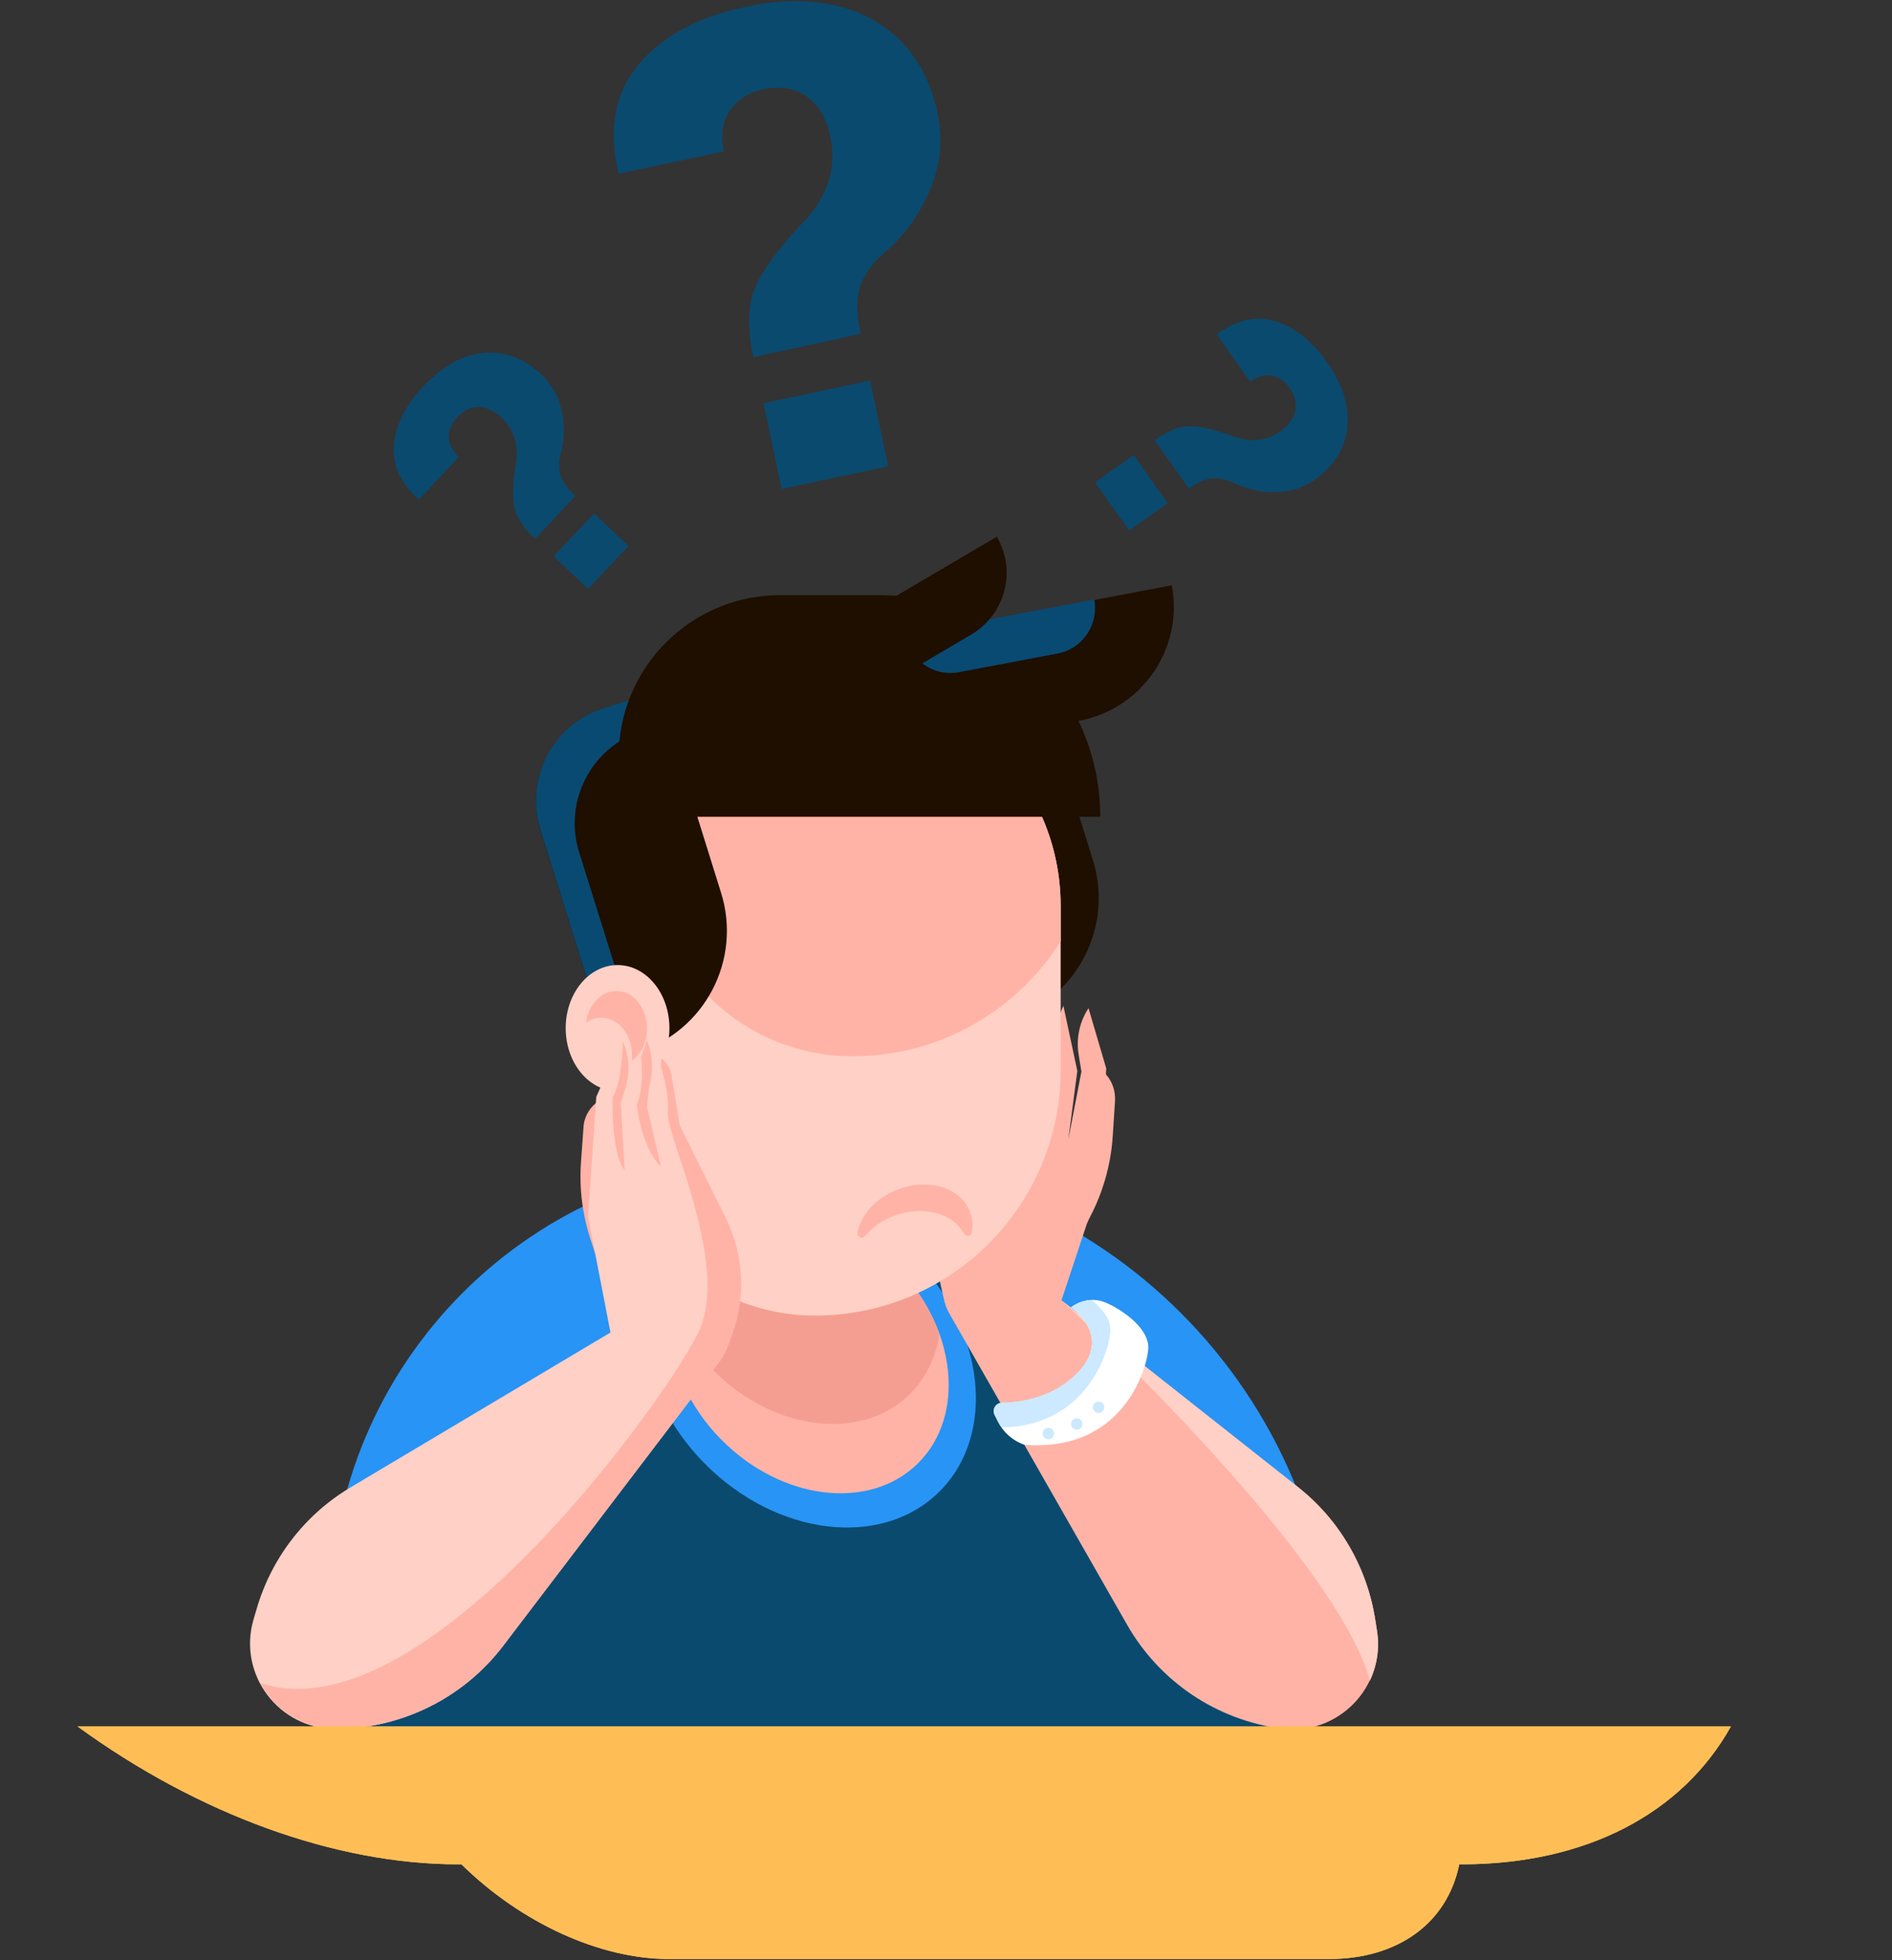 <svg width="693" height="718" viewBox="0 0 693 718" fill="none" xmlns="http://www.w3.org/2000/svg">
<rect x="0" y="0" width="693" height="718" fill="#333333" stroke="none"/>
<path d="M297.3 424.9H286.9C195.2 424.9 120.9 499.2 120.9 590.9V623.8C120.9 629.1 125.2 633.4 130.5 633.4H471.5C481 633.4 488.6 625.7 488.6 616.3C488.6 510.6 402.9 424.9 297.3 424.9Z" fill="#2894F5"/>
<path d="M130.5 633.3H471.5C476.4 633.3 480.9 631.2 484 627.8L452.1 605.6C452.1 526.7 388.2 462.8 309.3 462.8H305.1C236.7 462.8 181.2 518.3 181.2 586.7L123.4 630.1C125.1 632.1 127.7 633.3 130.5 633.3Z" fill="#0A4A6F"/>
<path d="M343.967 546.491C365.114 525.618 360.932 487.093 334.627 460.444C308.322 433.794 269.855 429.111 248.708 449.985C227.562 470.858 231.743 509.383 258.048 536.033C284.353 562.682 322.821 567.365 343.967 546.491Z" fill="#2894F5"/>
<path d="M336.178 536.062C353.905 518.564 350.411 486.28 328.374 463.955C306.336 441.629 274.101 437.715 256.374 455.213C238.647 472.711 242.141 504.994 264.178 527.32C286.216 549.646 318.451 553.56 336.178 536.062Z" fill="#FFB3A6"/>
<path d="M284.7 444.3C263.4 444.3 248.4 458 245.6 477.4C254.6 502.4 279.8 521.6 305 521.6C326.3 521.6 341.3 507.9 344.1 488.5C335 463.5 309.9 444.3 284.7 444.3Z" fill="#F49E92"/>
<path d="M405.2 393.7L402.9 391.1L399 420.6L397.9 448.5L400.2 443.9C404.5 435.1 407 425.6 407.6 415.8L408.4 403.3C408.6 399.8 407.5 396.3 405.2 393.7Z" fill="#FFB3A6"/>
<path d="M379.1 379.6L373.6 397.7L352.2 429.6C344.1 441.9 341.4 457 344.7 471.4L345.9 476.6C346.3 478.2 346.9 479.7 347.7 481.1L412.8 595.1C424.7 616 445.7 630.1 469.5 633.2C490 635.9 507.4 618.1 504.4 597.6L503.8 593.8C500.9 574.4 490.7 556.8 475.4 544.7L388.8 476.3L402.4 435.3L405.2 391.4L398.7 369.3C395.4 374.3 394.1 380.4 395.1 386.4L396.1 392.5L391.3 417.4L394.6 392.3L389.5 368.4L388.7 370.3C386.5 375.1 385.8 380.4 386.6 385.6L386.3 392.8L378.3 414.3L383.3 393.2L383.5 374.5C381.3 375.4 379.8 377.3 379.1 379.6Z" fill="#FFB3A6"/>
<path d="M475.4 544.7L388.8 476.3C388.8 476.3 488.4 567.9 501.8 615.6C504.3 610.2 505.4 604.1 504.4 597.6L503.8 593.8C500.9 574.4 490.8 556.8 475.4 544.7Z" fill="#FFD0C5"/>
<path d="M369.8 373.5L360.5 376.4L334.1 292C328.3 273.3 338.7 253.4 357.4 247.5L377.3 241.3L400.3 315C408 339.6 394.3 365.8 369.8 373.5Z" fill="#1E0F00"/>
<path d="M298.5 481.9C257.3 481.9 224 448.5 224 407.4V321.6C224 282.3 255.8 250.5 295.1 250.5H307C352 250.5 388.5 287 388.5 332V392C388.5 441.6 348.2 481.9 298.5 481.9Z" fill="#FFD0C5"/>
<path d="M307 250.4H295.1C271.6 250.4 250.7 261.8 237.8 279.4V312.4C237.8 353.6 271.2 386.9 312.3 386.9C344.4 386.9 372.5 370.1 388.5 344.8V331.8C388.5 286.9 352 250.4 307 250.4Z" fill="#FFB3A6"/>
<path d="M233.6 385.4L224.3 388.3L197.9 304C192.1 285.3 202.5 265.4 221.2 259.5L241.1 253.3L264.1 327C271.8 351.5 258.2 377.7 233.6 385.4Z" fill="#1E0F00"/>
<path d="M212.1 312.1C206.3 293.4 216.7 273.5 235.4 267.6L244.7 264.7L241.1 253.2L221.2 259.4C202.5 265.2 192.1 285.2 197.9 303.9L224.3 388.2L233.6 385.3C234 385.2 234.5 385 234.9 384.9L212.1 312.1Z" fill="#094A73"/>
<path d="M403 299.2H226.6V277.2C226.6 244.5 253.1 218 285.8 218H321.9C366.7 218 403 254.4 403 299.2Z" fill="#1E0F00"/>
<path d="M255.9 247.2L429.2 214.4C433.6 237.4 418.4 259.6 395.4 264L305.5 281C282.5 285.3 260.3 270.2 255.9 247.2Z" fill="#1E0F00"/>
<path d="M331.5 232.7L400.8 219.6C402.5 228.8 396.5 237.7 387.3 239.4L351.3 246.2C342.1 248 333.3 241.9 331.5 232.7Z" fill="#094A73"/>
<path d="M271.5 251.7L365.1 196.6C372.4 209 368.3 225 355.8 232.4L307.3 261C294.8 268.3 278.8 264.2 271.5 251.7Z" fill="#1E0F00"/>
<path d="M226.2 399.7C236.693 399.7 245.2 389.358 245.2 376.6C245.2 363.842 236.693 353.5 226.2 353.5C215.707 353.5 207.2 363.842 207.2 376.6C207.2 389.358 215.707 399.7 226.2 399.7Z" fill="#FFD0C5"/>
<path d="M225.8 363C220.2 363 215.5 368 214.7 374.6C216.4 373.4 218.3 372.8 220.3 372.8C226.5 372.8 231.5 378.9 231.5 386.5C231.5 387.2 231.5 387.9 231.4 388.6C234.7 386.2 237 381.8 237 376.8C237 369.1 232 363 225.8 363Z" fill="#FFB3A6"/>
<path d="M218.1 404.2L220.7 401.9V431.7L218.1 459.5L216.5 454.6C213.4 445.3 212.1 435.5 212.8 425.8L213.7 413.3C213.8 409.8 215.4 406.5 218.1 404.2Z" fill="#FFB3A6"/>
<path d="M245.8 393.6L248.9 412.3L266 446.7C272.4 460 273.1 475.3 268 489.1L266.1 494.1C265.5 495.6 264.7 497 263.8 498.3L184.2 602.9C169.6 622 147 633.3 122.9 633.3C102.1 633.3 87.1 613.4 92.8 593.4L93.9 589.7C99.3 570.8 111.7 554.7 128.6 544.7L223.6 488.1L215.4 445.7L218.4 401.8L227.7 380.7C230.3 386.1 230.8 392.3 229.1 398.1L227.3 404L228.8 429.3V404L237 381L237.6 382.9C239.2 387.9 239.2 393.3 237.7 398.4L237 405.5L242.2 427.8L240 406.2L242.2 387.6C244.1 389.2 245.4 391.3 245.8 393.6Z" fill="#FFD0C5"/>
<path d="M266.2 494.1L268.1 489.1C273.2 475.3 272.5 460 266.1 446.7L249 412.3L245.9 393.6C245.5 391.2 244.2 389.1 242.3 387.7L242 390.4C242.9 393.4 245.2 401.3 244.6 407.7C243.9 415.9 267.7 463.5 255.8 488.1C243.9 512.7 155.3 636.3 95.4 616.5C100.6 626.3 110.8 633.2 123.1 633.2C147.2 633.2 169.8 622 184.4 602.8L264 498.2C264.8 497 265.6 495.6 266.2 494.1Z" fill="#FFB3A6"/>
<path d="M234.8 387.3C235.3 391.5 235.6 398.3 233.3 404.8C234 411.5 236.8 422.3 242.1 427.3L237 405.5L237.7 398.4C239.2 393.4 239.2 388 237.6 382.9L237 381L234.8 387.3Z" fill="#FFB3A6"/>
<path d="M224.4 401.9C224.4 401.9 223.7 422.6 228.8 428.6L227.4 404.1L229.2 398.2C230.8 392.7 230.5 386.8 228.2 381.6C228 384.3 227.7 396.6 224.4 401.9Z" fill="#FFB3A6"/>
<path d="M338.4 433.9C326.9 433.9 316 441.7 314.1 451.4C314.1 451.5 314.1 451.5 314.1 451.6C313.8 453.1 315.8 454 316.8 452.8C321.4 447.3 329 443.6 337 443.6C344.5 443.6 350.4 446.9 353.1 451.9C353.8 453.1 355.6 452.9 355.9 451.5C357.7 441.7 349.9 433.9 338.4 433.9Z" fill="#FFB3A6"/>
<path d="M275.9 130.8C273.7 120 273.9 111.5 276.6 105.3C279.2 99.1 284.9 91.4 293.4 82.2C297.9 77.8 301.1 73 303.1 67.5C305.1 62.1 305.4 56.2 304.1 49.9C302.7 43.4 299.9 38.6 295.6 35.4C291.3 32.3 285.9 31.4 279.5 32.7C274.3 33.8 270.3 36.3 267.5 40.2C264.7 44.1 263.9 49.2 265 55.5L226.8 63.6L226.4 63C222.8 46.9 225.3 33.7 234.1 23.4C242.9 13.1 255.9 6.1 273.1 2.5C291.5 -1.4 307 0.2 319.6 7.2C332.1 14.3 340.1 25.7 343.4 41.5C345.5 51.2 344.4 60.7 340.4 70.1C336.3 79.5 330.4 87.4 322.4 93.9C318.1 98.2 315.5 102.4 314.6 106.5C313.7 110.6 313.9 115.9 315.2 122.3L275.9 130.8ZM325.3 170.8L286.3 179.1L279.7 147.7L318.7 139.4L325.3 170.8Z" fill="#0A4A6F"/>
<path d="M413.6 194.3L401.1 176.7L415.2 166.7L427.7 184.3L413.6 194.3ZM422.9 161.2C427.8 157.8 432 156.1 435.7 156.1C439.4 156.1 444.4 157.2 450.8 159.5C453.9 160.8 457 161.4 460.2 161.2C463.3 161 466.3 159.9 469.1 157.9C472 155.8 473.8 153.4 474.4 150.6C475 147.8 474.3 144.9 472.3 142C470.6 139.7 468.5 138.2 466 137.7C463.5 137.1 460.7 137.8 457.9 139.8L445.7 122.6L445.9 122.3C453.1 117.1 460.2 115.5 467.2 117.7C474.2 119.8 480.4 124.8 485.9 132.5C491.8 140.8 494.3 148.8 493.5 156.5C492.7 164.2 488.7 170.6 481.6 175.7C477.2 178.8 472.3 180.3 466.8 180.3C461.3 180.3 456.1 179 451.1 176.5C448.1 175.3 445.4 174.9 443.2 175.3C440.9 175.7 438.4 176.9 435.5 179L422.9 161.2Z" fill="#0A4A6F"/>
<path d="M196 197.4C191.7 193.3 189.2 189.5 188.4 185.9C187.7 182.3 187.8 177.2 188.8 170.5C189.5 167.2 189.4 164 188.6 161C187.8 158 186.1 155.3 183.6 152.9C181 150.4 178.2 149.2 175.4 149.1C172.5 149 169.9 150.3 167.4 152.9C165.4 155 164.4 157.3 164.4 159.9C164.4 162.5 165.6 165 168 167.5L153.5 182.9L153.1 182.7C146.5 176.7 143.6 170.1 144.3 162.8C145 155.5 148.6 148.4 155.1 141.5C162.1 134.1 169.4 130 177.2 129.3C184.9 128.6 192 131.2 198.3 137.2C202.2 140.9 204.7 145.4 205.8 150.8C206.9 156.2 206.7 161.6 205.2 166.9C204.6 170.1 204.8 172.8 205.6 174.9C206.4 177 208.2 179.3 210.7 181.7L196 197.4ZM230.2 200L215.4 215.7L202.8 203.8L217.6 188.1L230.2 200Z" fill="#0A4A6F"/>
<path d="M392.3 478.9C392.3 478.9 398.1 473.9 405.6 477.4C413.1 480.9 420.4 487.2 420.6 493.2C420.8 499.2 412.5 532.2 375.2 529.2C371 527.8 367.5 524.7 365.5 520.7L364.3 518.3C363.3 516.3 364.7 513.9 367 513.9C373.7 513.8 385.9 512.1 394.8 502.8C407.8 489.1 392.3 478.9 392.3 478.9Z" fill="white"/>
<path d="M399.9 476.2C395.4 476.3 392.3 478.9 392.3 478.9C392.3 478.9 407.8 489.2 394.8 502.7C385.8 512.1 373.7 513.7 367 513.8C364.8 513.8 363.3 516.2 364.3 518.2L365.5 520.6C365.9 521.4 366.4 522.2 366.9 522.9C399.5 522.3 407 492.4 406.7 486.8C406.6 483.1 403.7 479.3 399.9 476.2Z" fill="#CCE9FF"/>
<path d="M402.4 517.6C403.56 517.6 404.5 516.66 404.5 515.5C404.5 514.34 403.56 513.4 402.4 513.4C401.24 513.4 400.3 514.34 400.3 515.5C400.3 516.66 401.24 517.6 402.4 517.6Z" fill="#CCE9FF"/>
<path d="M384 527.2C385.16 527.2 386.1 526.26 386.1 525.1C386.1 523.94 385.16 523 384 523C382.84 523 381.9 523.94 381.9 525.1C381.9 526.26 382.84 527.2 384 527.2Z" fill="#CCE9FF"/>
<path d="M394.4 523.7C395.56 523.7 396.5 522.76 396.5 521.6C396.5 520.44 395.56 519.5 394.4 519.5C393.24 519.5 392.3 520.44 392.3 521.6C392.3 522.76 393.24 523.7 394.4 523.7Z" fill="#CCE9FF"/>
<path d="M634 632.4H28.4C72.6 664.6 122.9 682.9 167.7 682.9H169C191 704.5 219.8 717.6 245.1 717.6H486.7C512 717.6 530.1 704.5 534.5 682.9H535.8C580.6 682.8 616 664.6 634 632.4Z" fill="#FFBE55"/>
<path d="M634 632.4H28.4C72.6 664.6 122.9 682.9 167.7 682.9H169C191 704.5 219.8 717.6 245.1 717.6H486.7C512 717.6 530.1 704.5 534.5 682.9H535.8C580.6 682.8 616 664.6 634 632.4Z" fill="#FFBE55"/>
</svg>
